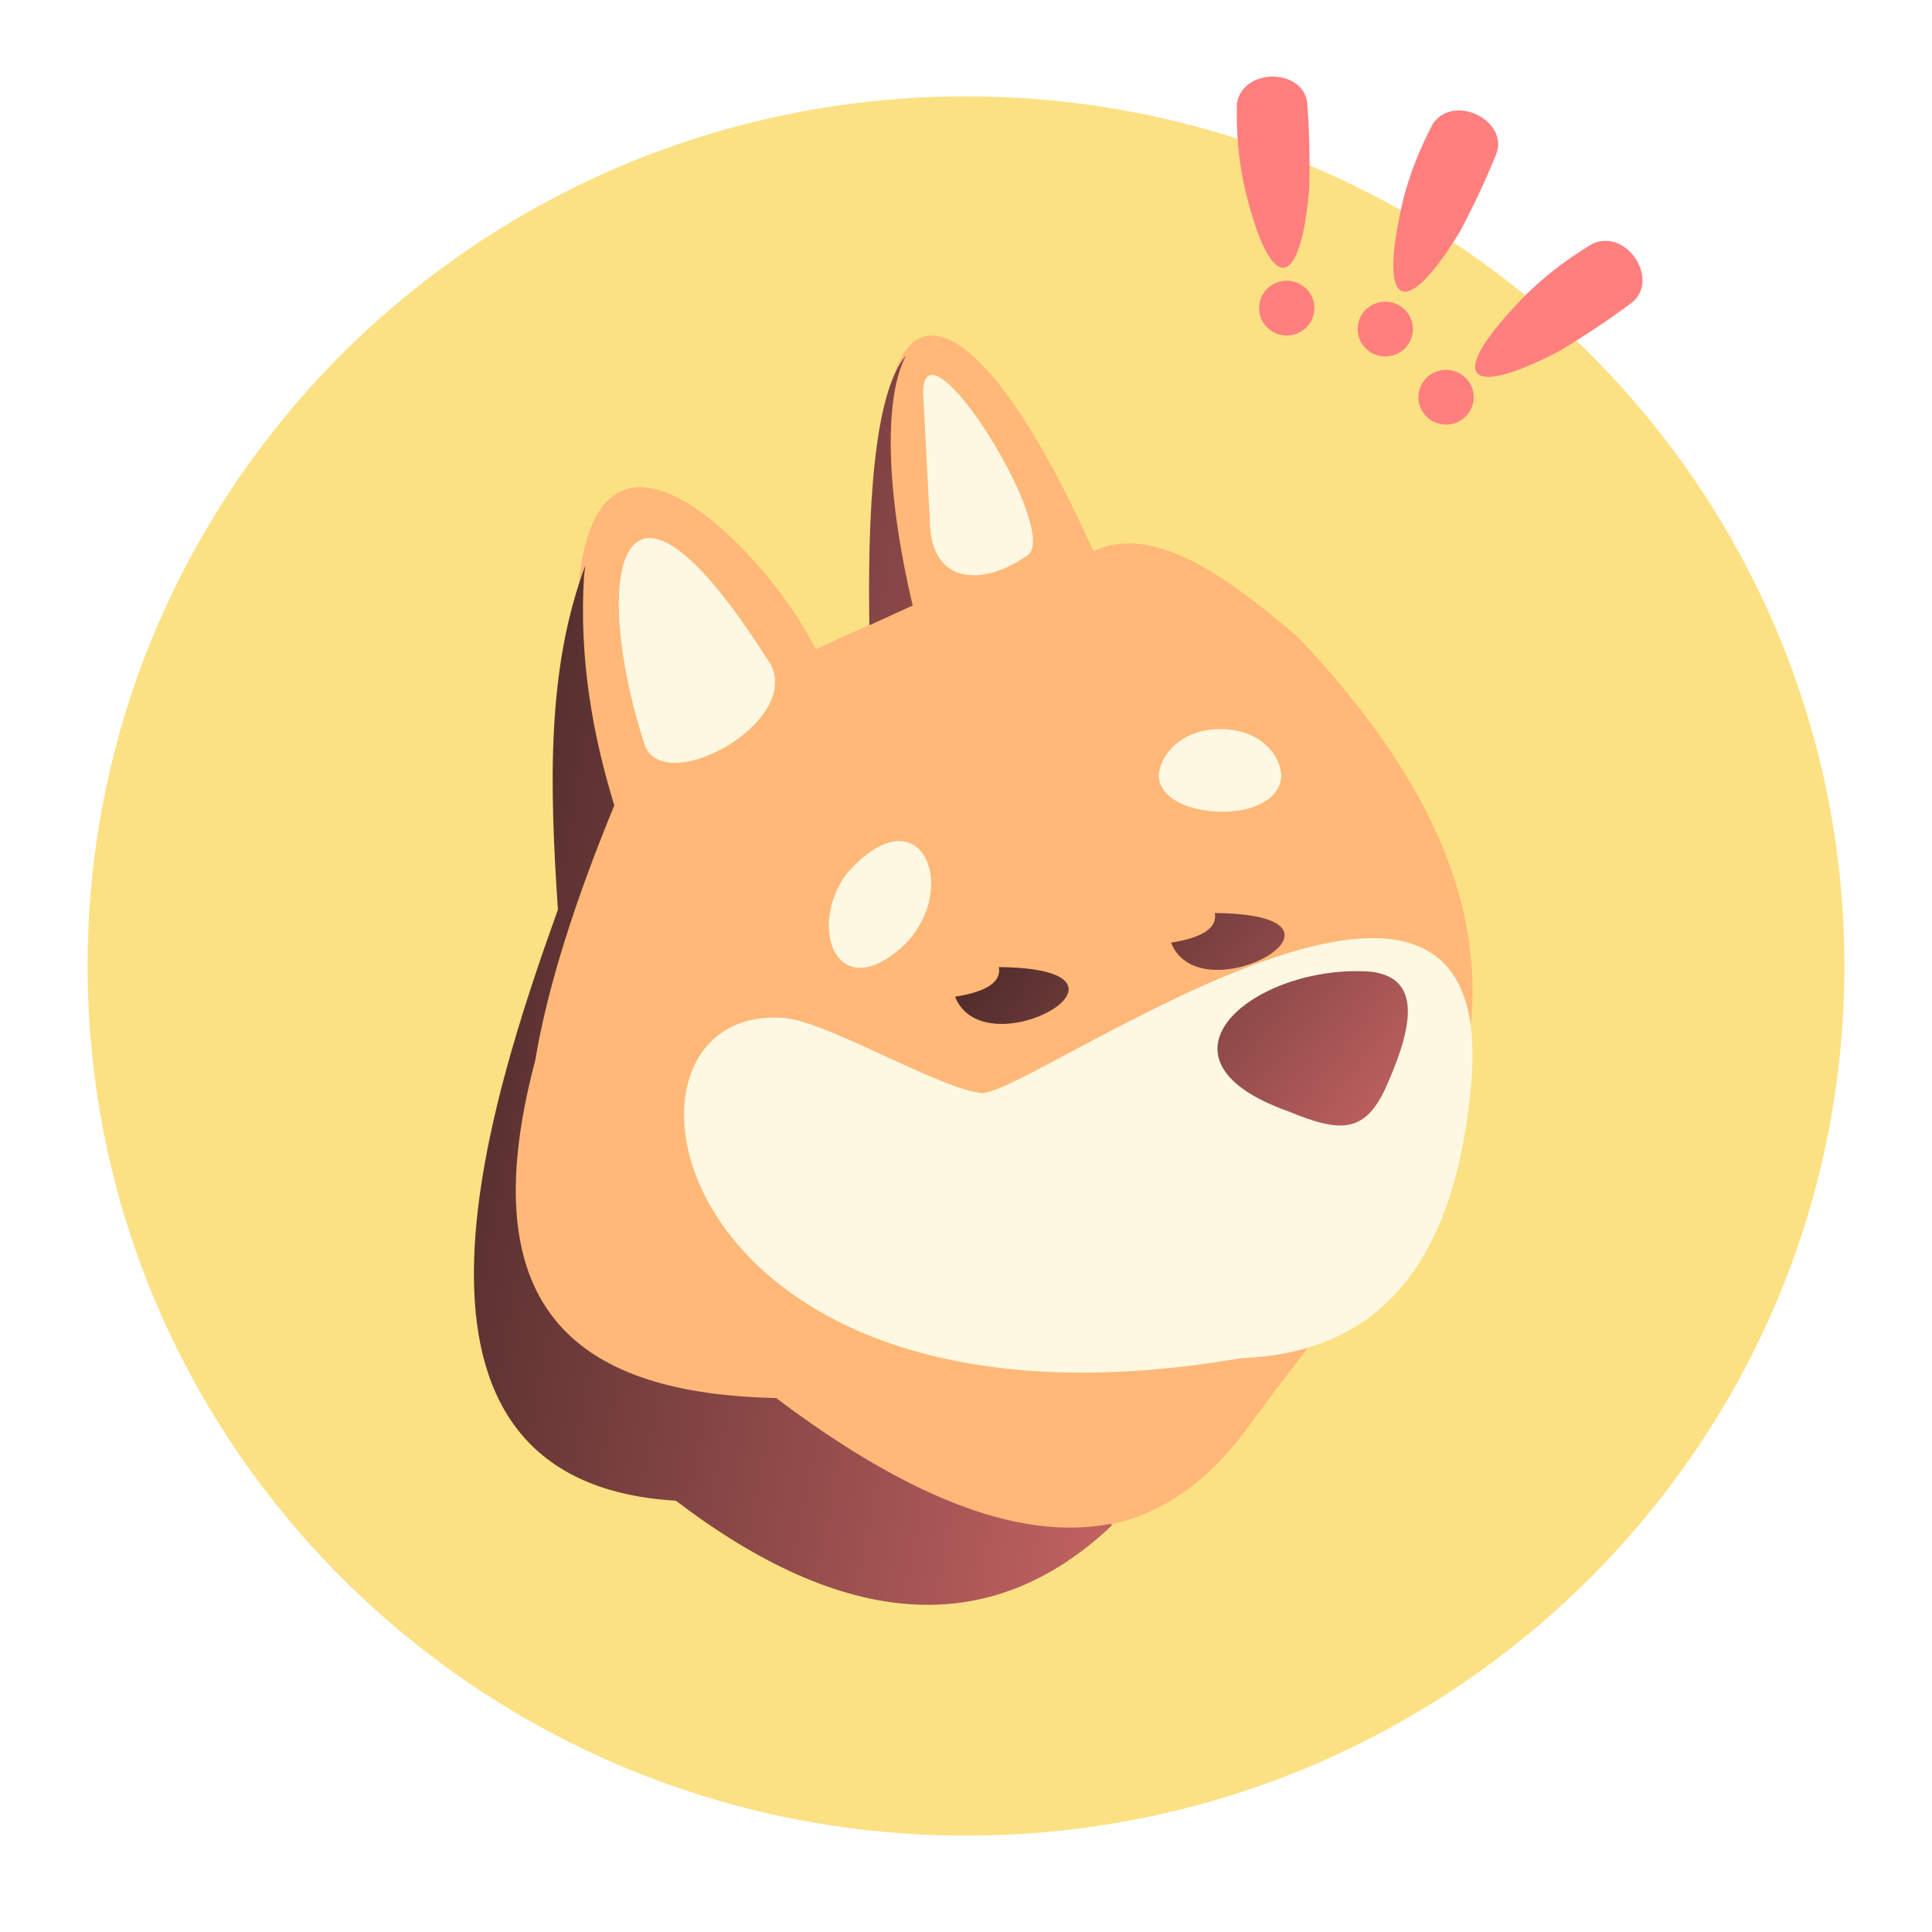 <svg xmlns="http://www.w3.org/2000/svg" xmlns:xlink="http://www.w3.org/1999/xlink" version="1.1" width="1000" height="1000" viewBox="0 0 1000 1000" xml:space="preserve">
<desc>Created with Fabric.js 3.5.0</desc>
<defs>
</defs>
<rect x="0" y="0" width="100%" height="100%" fill="#ffffff"/>
<g transform="matrix(1.639 0 0 1.639 500.003 500.003)" id="929285">
<path style="stroke: none; stroke-width: 1; stroke-dasharray: none; stroke-linecap: butt; stroke-dashoffset: 0; stroke-linejoin: miter; stroke-miterlimit: 4; is-custom-font: none; font-file-url: none; fill: rgb(252,225,132); fill-rule: evenodd; opacity: 1;" vector-effect="non-scaling-stroke" transform=" translate(-387.401, -385.37)" d="M 387.401 110.742 C 234.197 110.742 110 233.698 110 385.371 C 110 537.043 234.197 659.999 387.401 659.999 C 540.604 659.999 664.801 537.043 664.801 385.371 C 664.801 233.698 540.604 110.742 387.401 110.742 Z" stroke-linecap="round"/>
</g>
<g transform="matrix(1.497 0 0 1.497 513.373 482.589)" id="516161">
<path style="stroke: none; stroke-width: 1; stroke-dasharray: none; stroke-linecap: butt; stroke-dashoffset: 0; stroke-linejoin: miter; stroke-miterlimit: 4; is-custom-font: none; font-file-url: none; fill: rgb(255,184,119); fill-rule: evenodd; opacity: 1;" vector-effect="non-scaling-stroke" transform=" translate(-166.662, -206.955)" d="M 105.739 109.071 L 137.694 94.496 C 114.493 -3.889 146.88 -46.812 201.767 75.126 C 222.324 65.584 247.02 83.088 272.346 104.721 C 392.076 230.792 305.879 307.598 254.539 379.021 C 214.826 432.701 157.455 418.949 90.478 368.518 C 23.808 367.067 -16.236 339.97 7.194 251.732 C 11.367 226.607 20.793 196.96 34.522 163.612 C 26.897 138.711 22.332 112.632 24.056 84.132 C 32.247 14.886 91.095 78.542 105.739 109.071 Z" stroke-linecap="round"/>
</g>
<g transform="matrix(1.497 0 0 1.497 410.419 507.325)" id="924472">
<linearGradient id="SVGID_17" gradientUnits="userSpaceOnUse" gradientTransform="matrix(1 0 0 1 0 0)" x1="174.349" y1="1428.4" x2="-374.486" y2="1323.66">
<stop offset="0%" style="stop-color:rgb(255,127,127);stop-opacity: 1"/>
<stop offset="100%" style="stop-color:rgb(15,14,12);stop-opacity: 1"/>
</linearGradient>
<path style="stroke: none; stroke-width: 1; stroke-dasharray: none; stroke-linecap: butt; stroke-dashoffset: 0; stroke-linejoin: miter; stroke-miterlimit: 4; is-custom-font: none; font-file-url: none; fill: url(#SVGID_17); fill-rule: evenodd; opacity: 1;" vector-effect="non-scaling-stroke" transform=" translate(-111.287, -216.032)" d="M 221.588 404.565 C 179.218 444.658 128.631 440.022 70.812 396.017 C -37.787 389.574 6.828 256.514 30.031 191.624 C 27.155 149.052 26.065 108.425 39.531 72.628 L 39.537 72.633 C 39.364 73.763 39.201 74.921 39.059 76.132 C 37.334 104.632 41.899 130.71 49.524 155.612 C 35.795 188.96 26.369 218.607 22.196 243.732 C -1.234 331.97 38.81 359.067 105.481 360.518 C 148.807 393.141 188.113 410.406 221.219 404.006 L 221.588 404.565 Z M 150.398 0.042 C 141.1 10.783 136.896 42.003 137.7 93.335 L 152.695 86.495 C 142.964 45.231 143.016 13.734 150.401 0.054 L 150.398 0.042 Z" stroke-linecap="round"/>
</g>
<g transform="matrix(1.497 0 0 1.497 558.128 543.93)" id="824690">
<path style="stroke: none; stroke-width: 1; stroke-dasharray: none; stroke-linecap: butt; stroke-dashoffset: 0; stroke-linejoin: miter; stroke-miterlimit: 4; is-custom-font: none; font-file-url: none; fill: rgb(254,248,226); fill-rule: evenodd; opacity: 1;" vector-effect="non-scaling-stroke" transform=" translate(-136.661, -111.876)" d="M 272.699 120.653 C 267.451 189.002 237.726 216.504 192.843 218.13 C -9.099 252.912 -34.152 94.43 35.298 100.546 C 49.987 101.863 88.44 124.908 103.105 126.448 C 118.764 128.092 280.429 9.147 272.699 120.653 Z M 56.361 50.832 C 82.116 21.419 96.05 55.5 76.751 74.989 C 54.027 96.662 42.611 70.392 56.361 50.832 Z M 185.665 0.628 C 197.234 0.628 205.011 6.894 206.611 14.898 C 208.213 22.902 199.437 29.5 185.665 29.168 C 171.893 28.837 163.011 22.485 164.719 14.898 C 166.426 7.31 174.097 0.628 185.665 0.628 Z" stroke-linecap="round"/>
</g>
<g transform="matrix(1.497 0 0 1.497 427.491 294.466)" id="815225">
<path style="stroke: none; stroke-width: 1; stroke-dasharray: none; stroke-linecap: butt; stroke-dashoffset: 0; stroke-linejoin: miter; stroke-miterlimit: 4; is-custom-font: none; font-file-url: none; fill: rgb(254,248,226); fill-rule: evenodd; opacity: 1;" vector-effect="non-scaling-stroke" transform=" translate(-71.696, -67.632)" d="M 105.309 6.592 L 107.76 53.582 C 109.269 72.742 125.973 73.715 141.431 62.942 C 153.123 54.655 105.734 -21.009 105.309 6.592 Z M 9.053 128.542 C -9.509 71.462 -0.896 16.808 51.04 98.27 C 67.004 118.642 16.146 147.452 9.053 128.542 Z" stroke-linecap="round"/>
</g>
<g transform="matrix(1.497 0 0 1.497 611.521 527.57)" id="257490">
<linearGradient id="SVGID_18" gradientUnits="userSpaceOnUse" gradientTransform="matrix(1 0 0 1 0 0)" x1="123.795" y1="243.317" x2="-123.24" y2="46.593">
<stop offset="0%" style="stop-color:rgb(255,127,127);stop-opacity: 1"/>
<stop offset="100%" style="stop-color:rgb(15,14,12);stop-opacity: 1"/>
</linearGradient>
<path style="stroke: none; stroke-width: 1; stroke-dasharray: none; stroke-linecap: butt; stroke-dashoffset: 0; stroke-linejoin: miter; stroke-miterlimit: 4; is-custom-font: none; font-file-url: none; fill: url(#SVGID_18); fill-rule: evenodd; opacity: 1;" vector-effect="non-scaling-stroke" transform=" translate(-79.04, -37.12)" d="M 115.977 68.952 C 134.265 76.512 142.918 76.819 150.405 59.135 C 159.506 38.37 161.637 22.568 144.277 20.639 C 104.763 17.933 64.147 50.553 115.977 68.952 Z M 15.912 19.074 C 73.56 19.664 11.127 55.165 0.759 29.332 C 11.222 27.653 16.888 24.431 15.912 19.074 Z M 90.578 0.385 C 148.226 0.975 85.793 36.476 75.425 10.644 C 85.888 8.964 91.555 5.742 90.578 0.385 Z" stroke-linecap="round"/>
</g>
<g transform="matrix(1 0 0 1 745.15 129.706)" id="620279">
<path style="stroke: none; stroke-width: 1; stroke-dasharray: none; stroke-linecap: butt; stroke-dashoffset: 0; stroke-linejoin: miter; stroke-miterlimit: 4; is-custom-font: none; font-file-url: none; fill: rgb(255,127,127); fill-rule: evenodd; opacity: 1;" vector-effect="non-scaling-stroke" transform=" translate(-105.234, -90.064)" d="M 0.292 13.924 C 3.551 -5.102 35.092 -4.175 36.715 13.924 C 37.83 28.597 38.156 43.271 37.748 57.943 C 33.258 111.149 17.707 114.563 4.085 56.474 C 1.105 42.909 -0.073 28.694 0.292 13.924 Z M 184.619 86.347 C 202.816 78.69 219.279 105.866 204.553 117.145 C 192.503 126.118 180.022 134.424 167.143 142.108 C 118.785 167.432 107.328 156.151 149.987 112.841 C 160.058 102.898 171.677 94.122 184.619 86.347 Z M 108.559 151.773 C 116.468 151.773 122.879 158.121 122.879 165.951 C 122.879 173.781 116.468 180.129 108.559 180.129 C 100.649 180.129 94.238 173.781 94.238 165.951 C 94.238 158.121 100.65 151.773 108.559 151.773 Z M 101.843 24.195 C 113.241 8.542 141.139 23.142 134.535 40.095 C 128.999 53.751 122.757 67.064 115.856 80.055 C 88.128 125.849 72.65 122.126 86.296 64.042 C 89.663 50.566 94.938 37.293 101.843 24.195 Z M 77.102 116.503 C 85.011 116.503 91.423 122.85 91.423 130.681 C 91.423 138.511 85.011 144.859 77.102 144.859 C 69.193 144.859 62.781 138.511 62.781 130.681 C 62.781 122.85 69.193 116.503 77.102 116.503 Z M 26.094 105.657 C 34.004 105.657 40.416 112.006 40.416 119.836 C 40.416 127.666 34.004 134.013 26.094 134.013 C 18.185 134.013 11.774 127.666 11.774 119.836 C 11.774 112.006 18.185 105.657 26.094 105.657 Z" stroke-linecap="round"/>
</g>
</svg>